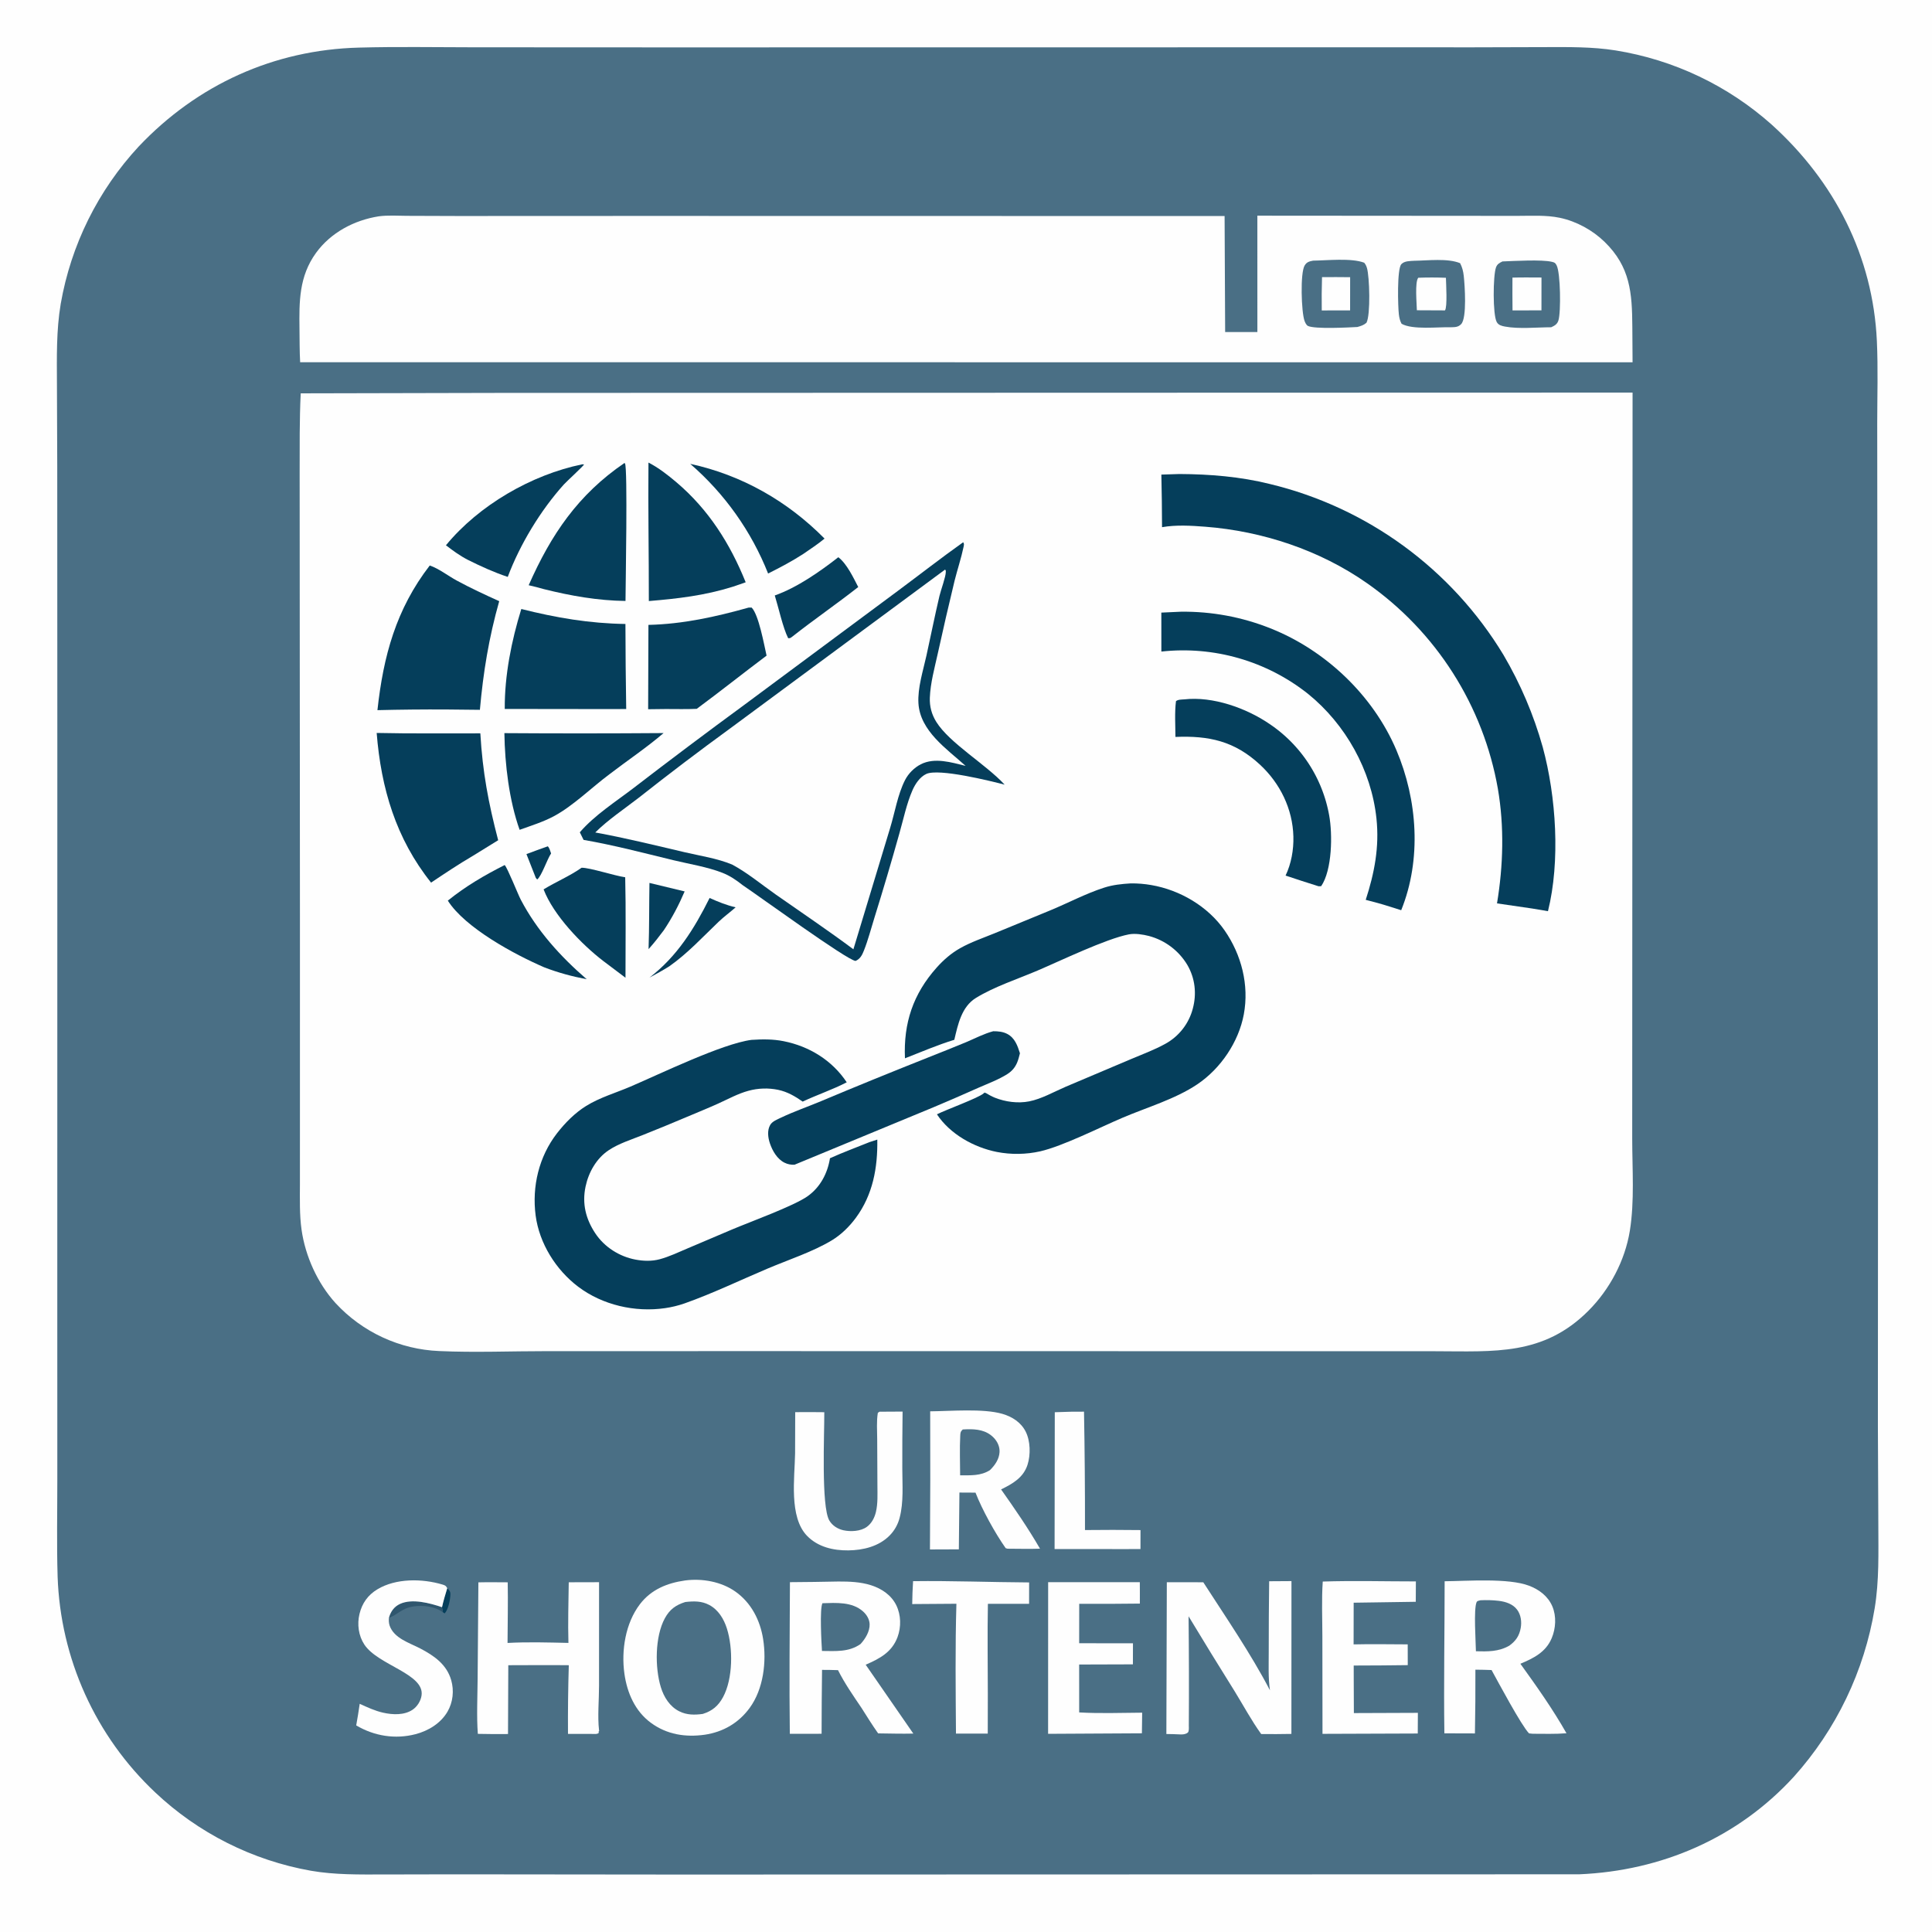 <?xml version="1.0" encoding="utf-8" ?>
<svg xmlns="http://www.w3.org/2000/svg" xmlns:xlink="http://www.w3.org/1999/xlink" width="1024" height="1024">
	<path fill="#FEFEFE" d="M0 0L1024 0L1024 1024L0 1024L0 0Z"/>
	<path fill="#4A6F85" d="M190.257 25.23C210.282 24.686 230.419 25.044 250.455 25.065L354.391 25.115L658.828 25.077L781.411 25.082L818.715 24.974C831.28 24.947 843.912 24.743 856.361 26.734Q859.229 27.196 862.079 27.759Q864.929 28.322 867.758 28.987Q870.586 29.651 873.389 30.416Q876.191 31.181 878.965 32.045Q881.739 32.909 884.48 33.871Q887.221 34.833 889.926 35.892Q892.632 36.951 895.297 38.106Q897.963 39.261 900.586 40.51Q903.209 41.759 905.786 43.101Q908.363 44.442 910.89 45.875Q913.418 47.307 915.893 48.829Q918.367 50.35 920.786 51.959Q923.206 53.568 925.566 55.261Q927.926 56.955 930.225 58.732Q932.523 60.509 934.757 62.366Q936.991 64.224 939.157 66.16C972.337 96.193 992.7 135.783 994.779 180.726C995.446 195.143 994.978 209.762 994.967 224.199L995.039 302.924L995.389 601.914L995.321 756.163L995.554 808.257C995.576 823.076 996.027 837.833 993.605 852.517Q993.094 855.608 992.474 858.679Q991.853 861.75 991.125 864.797Q990.396 867.845 989.559 870.864Q988.723 873.883 987.78 876.871Q986.837 879.859 985.788 882.812Q984.74 885.764 983.587 888.678Q982.435 891.591 981.18 894.462Q979.925 897.332 978.569 900.157Q977.212 902.981 975.757 905.756Q974.301 908.53 972.748 911.251Q971.195 913.973 969.547 916.637Q967.898 919.301 966.156 921.905Q964.414 924.51 962.581 927.05Q960.748 929.591 958.826 932.065Q956.903 934.54 954.895 936.944Q952.886 939.348 950.793 941.68C921.082 974.167 880.696 991.566 837.042 993.418L359.959 993.552L240.536 993.43L203.426 993.507C190.485 993.522 177.555 993.757 164.75 991.526Q161.866 991.013 159.002 990.396Q156.138 989.779 153.299 989.059Q150.46 988.338 147.648 987.515Q144.837 986.692 142.057 985.767Q139.278 984.843 136.533 983.818Q133.789 982.793 131.084 981.669Q128.379 980.545 125.716 979.323Q123.054 978.102 120.437 976.784Q117.821 975.467 115.254 974.056Q112.687 972.644 110.173 971.14Q107.659 969.636 105.201 968.042Q102.743 966.448 100.345 964.766Q97.947 963.084 95.611 961.316Q93.276 959.547 91.006 957.696Q88.736 955.844 86.535 953.911Q84.334 951.978 82.205 949.966Q80.742 948.587 79.313 947.173Q77.885 945.759 76.491 944.311Q75.097 942.862 73.739 941.38Q72.381 939.898 71.059 938.384Q69.738 936.869 68.454 935.323Q67.17 933.776 65.924 932.199Q64.678 930.621 63.471 929.014Q62.263 927.407 61.096 925.771Q59.928 924.134 58.801 922.47Q57.673 920.806 56.587 919.115Q55.501 917.423 54.456 915.706Q53.411 913.989 52.408 912.247Q51.406 910.505 50.446 908.739Q49.486 906.972 48.569 905.183Q47.653 903.394 46.78 901.583Q45.908 899.773 45.08 897.941Q44.252 896.11 43.468 894.258Q42.685 892.407 41.947 890.537Q41.209 888.668 40.517 886.78Q39.825 884.893 39.179 882.99Q38.534 881.086 37.934 879.167Q37.335 877.249 36.783 875.316Q36.231 873.383 35.726 871.437Q35.221 869.492 34.764 867.534Q34.307 865.577 33.897 863.609Q33.488 861.641 33.127 859.663Q32.765 857.686 32.453 855.7Q32.14 853.715 31.875 851.722Q31.611 849.729 31.395 847.731Q31.179 845.733 31.012 843.729Q30.846 841.726 30.728 839.72Q30.61 837.713 30.541 835.704C30.015 818.431 30.393 801.05 30.381 783.764L30.367 686.676L30.39 393.206L30.342 247.549L30.181 203.793C30.127 189.456 29.797 175.203 32.189 161.002Q32.695 158.096 33.305 155.211Q33.915 152.326 34.628 149.464Q35.342 146.602 36.158 143.768Q36.974 140.934 37.891 138.131Q38.809 135.329 39.827 132.561Q40.844 129.793 41.961 127.063Q43.078 124.333 44.292 121.646Q45.507 118.958 46.817 116.316Q48.127 113.674 49.532 111.081Q50.936 108.488 52.433 105.947Q53.93 103.406 55.518 100.92Q57.105 98.435 58.781 96.008Q60.457 93.581 62.219 91.216Q63.982 88.852 65.828 86.552Q67.674 84.252 69.602 82.02Q71.53 79.788 73.537 77.627C104.556 44.859 145.183 26.397 190.257 25.23Z"/>
	<path fill="#053E5B" d="M237.046 841.772C238.047 842.87 238.753 843.385 238.722 844.989C238.67 847.782 237.628 853.086 235.693 855.14L234.746 854.546L234.283 851.843C234.989 848.446 236.073 845.103 237.046 841.772Z"/>
	<path fill="#2F566E" d="M206.13 857.507C206.168 857.364 206.199 857.22 206.243 857.079C207.216 853.932 209.019 851.48 212.07 850.085C218.519 847.136 227.895 849.696 234.283 851.843L234.746 854.546C230.554 851.414 224.141 850.675 219.079 851.457C212.875 852.415 210.83 855.796 206.13 857.507Z"/>
	<path fill="#FEFEFE" d="M567.845 748.239L574.549 748.213Q575.115 779.583 575.062 810.958Q589.776 810.789 604.489 810.971L604.474 821.034L596.25 821.046L558.955 821.029L559.057 748.507L567.845 748.239Z"/>
	<path fill="#FEFEFE" d="M483.949 838.053C504.398 837.787 524.992 838.607 545.461 838.725L545.439 850.051L523.605 850.07C523.294 865.945 523.556 881.869 523.565 897.75L523.53 918.831L506.686 918.833C506.524 895.938 506.244 872.907 506.918 850.024L483.493 850.187C483.545 846.129 483.68 842.103 483.949 838.053Z"/>
	<path fill="#FEFEFE" d="M190.655 903.054C194.71 904.909 198.705 906.783 203.076 907.763C208.123 908.894 214.213 909.185 218.668 906.199C221.134 904.546 222.99 901.603 223.43 898.66C225.15 887.157 200.394 882.636 193.147 871.7C190.015 866.973 189.214 860.899 190.537 855.428C191.911 849.748 194.996 845.391 200.041 842.355C209.874 836.438 223.818 836.633 234.509 839.838C235.924 840.262 236.353 840.468 237.046 841.772C236.073 845.103 234.989 848.446 234.283 851.843C227.895 849.696 218.519 847.136 212.07 850.085C209.019 851.48 207.216 853.932 206.243 857.079C206.199 857.22 206.168 857.364 206.13 857.507C205.993 858.836 206.075 860.317 206.504 861.586C208.795 868.361 217.129 870.782 222.816 873.762C230.067 877.561 236.712 882.14 239.133 890.468C240.746 896.016 240.104 902.204 237.19 907.21C233.599 913.382 227.079 917.363 220.294 919.137C209.47 921.967 198.312 920.142 188.799 914.499C189.528 910.71 190.068 906.868 190.655 903.054Z"/>
	<path fill="#FEFEFE" d="M466.164 748.236L478.389 748.167Q478.195 763.206 478.238 778.245C478.238 786.783 479.033 796.228 476.807 804.521Q476.468 805.833 475.961 807.09Q475.453 808.347 474.785 809.526Q474.118 810.706 473.302 811.788Q472.486 812.87 471.535 813.836C465.834 819.633 457.524 821.647 449.64 821.737C441.68 821.827 433.542 819.963 427.789 814.064C418.048 804.075 421.214 783.194 421.414 770.311L421.477 748.472C426.61 748.366 431.759 748.474 436.894 748.498C436.973 759.616 435.168 798.469 439.566 805.911C441.169 808.624 444.008 810.404 447.044 811.075C450.861 811.919 456.134 811.653 459.399 809.3C462.009 807.419 463.534 804.434 464.26 801.359C465.324 796.855 465.062 791.999 465.048 787.394L464.934 762.838C464.913 758.276 464.518 753.325 465.271 748.835L466.164 748.236Z"/>
	<path fill="#FEFEFE" d="M555.539 838.575L604.126 838.582C604.182 842.364 604.142 846.153 604.146 849.936Q588.077 850.137 572.006 850.066L571.982 870.947L600.494 870.987L600.464 882.141L571.973 882.229L571.983 892.75L571.986 907.616C583.026 908.264 594.306 907.814 605.374 907.754L605.233 918.687L555.513 918.964L555.539 838.575Z"/>
	<path fill="#FEFEFE" d="M701.085 838.254C717.479 837.71 734.035 838.19 750.445 838.182L750.39 848.984L717.474 849.465L717.437 871.563C726.98 871.327 736.569 871.535 746.117 871.551L746.144 882.558C736.6 882.739 727.042 882.704 717.495 882.766L717.511 891.25L717.581 907.969L751.505 907.843L751.443 918.794L700.95 918.975L700.884 867.202C700.87 857.622 700.436 847.804 701.085 838.254Z"/>
	<path fill="#FEFEFE" d="M301.448 838.637L317.513 838.596L317.502 893.506C317.508 900.939 316.656 909.82 317.504 917.051C317.522 917.205 317.552 917.358 317.577 917.511L317.297 917.667L317.338 918.492C316.456 919.299 314.817 918.993 313.625 919.019L301.048 919.009Q300.925 900.799 301.476 882.597C290.792 882.47 280.09 882.593 269.404 882.598L269.255 919.072Q261.256 919.16 253.259 918.984C252.573 909.505 253.078 899.665 253.149 890.154L253.558 838.679C258.731 838.553 263.919 838.645 269.094 838.661C269.304 849.352 269.055 860.102 269.008 870.799C279.653 870.205 290.617 870.546 301.277 870.779C300.973 860.079 301.303 849.34 301.448 838.637Z"/>
	<path fill="#FEFEFE" d="M493.02 748.029C503.945 747.937 521.107 746.421 531.301 749.379C536.46 750.876 541.099 753.837 543.601 758.724C546.14 763.681 546.323 771.046 544.612 776.352C542.39 783.243 536.672 786.438 530.594 789.42C537.742 799.531 545.034 810.108 551.215 820.831C545.492 821.036 539.703 820.861 533.974 820.847L533.017 820.547C527.41 812.586 520.546 800.138 517.033 791.126L508.514 791.081L508.208 821.187L492.895 821.245Q493.175 784.637 493.02 748.029Z"/>
	<path fill="#4A6F85" d="M510.281 757.644Q511.406 757.578 512.533 757.544C517.702 757.398 522.715 758.016 526.56 761.88C528.583 763.913 529.928 766.666 529.784 769.58C529.595 773.41 527.303 776.657 524.665 779.222C519.745 782.332 514.46 781.93 508.886 781.952C508.878 775.013 508.586 767.927 508.944 761.004C509.03 759.353 509.067 758.781 510.281 757.644Z"/>
	<path fill="#FEFEFE" d="M672.68 838.094L684.504 838.017L684.471 919.011Q676.465 919.175 668.458 919.073C663.301 911.934 658.932 903.778 654.302 896.269Q641.974 876.564 629.967 856.661Q630.281 885.718 630.098 914.776C630.115 915.707 630.281 917.71 629.527 918.327C628.402 919.249 626.826 919.352 625.434 919.271C623.021 919.131 620.614 919.102 618.198 919.062L618.44 838.624C624.88 838.562 631.326 838.63 637.767 838.64C649.679 857.087 663.009 876.537 673.102 895.896C672.111 889.255 672.479 882.124 672.454 875.403Q672.444 856.748 672.68 838.094Z"/>
	<path fill="#FEFEFE" d="M444.382 838.233C450.232 838.22 456.109 838.427 461.722 840.224C467.307 842.012 472.419 845.44 475.052 850.824C477.579 855.991 477.701 862.319 475.717 867.682C472.74 875.728 466.201 879.128 458.831 882.333L484.073 918.834C477.875 918.989 471.634 918.789 465.432 918.726C462.321 914.34 459.492 909.759 456.608 905.222C452.214 898.71 447.692 892.247 444.165 885.212C441.354 885.076 438.517 885.106 435.701 885.071C435.506 896.356 435.521 907.649 435.462 918.936L418.621 918.954C418.291 892.182 418.57 865.361 418.683 838.585Q431.534 838.51 444.382 838.233Z"/>
	<path fill="#4A6F85" d="M435.916 849.737C443.134 849.528 451.606 848.902 457.406 854.075C459.334 855.795 460.799 858.153 460.92 860.784C461.098 864.618 458.579 868.726 456.063 871.403C449.814 875.749 442.877 875.08 435.662 875.041C435.398 871.012 434.371 852.625 435.916 849.737Z"/>
	<path fill="#FEFEFE" d="M765.689 838.097C777.733 837.997 799.461 836.292 810.429 840.464C815.805 842.508 820.482 846.014 822.781 851.422C825 856.641 824.614 863.11 822.432 868.279C819.292 875.721 812.829 878.884 805.834 881.829C814.421 893.748 823.016 905.871 830.263 918.664C824.343 919.151 818.314 918.929 812.375 918.928L810.422 918.73C806.311 914.511 794.065 891.525 790.559 885.158C787.713 885.015 784.842 885.022 781.992 884.966Q782.056 901.859 781.742 918.75L765.548 918.703C765.173 891.862 765.694 864.947 765.689 838.097Z"/>
	<path fill="#4A6F85" d="M784.67 848.176C787.858 848.022 791.168 848.09 794.338 848.472C797.977 848.91 801.831 850.124 804.11 853.179C806.138 855.898 806.597 859.585 806.014 862.857C805.265 867.062 803.369 869.77 799.962 872.237C794.274 875.479 788.58 875.357 782.27 875.203C782.197 870.245 781.001 852.886 782.623 849.189C782.969 848.4 783.905 848.411 784.67 848.176Z"/>
	<path fill="#FEFEFE" d="M363.134 837.675C372.167 836.487 382.333 838.289 389.839 843.618C398.187 849.545 402.892 858.774 404.471 868.731C406.374 880.73 404.66 895.251 397.318 905.262C391.444 913.271 383.249 917.999 373.494 919.445C363.269 920.871 353.465 919.353 344.993 913.131C336.582 906.954 332.379 897.239 330.954 887.122C329.223 874.836 331.473 860.37 339.138 850.304C345.112 842.459 353.626 839.023 363.134 837.675Z"/>
	<path fill="#4A6F85" d="M363.206 849.107C367.688 848.6 371.888 848.493 375.974 850.692C380.743 853.257 383.637 858.041 385.245 863.07C388.573 873.478 388.523 889.719 383.228 899.51C380.699 904.186 377.507 906.846 372.472 908.419C368.148 909.01 364.033 909.036 360.024 907.027C354.979 904.5 351.894 899.549 350.272 894.296C347.073 883.939 347.094 867.413 352.388 857.712C354.953 853.011 358.185 850.681 363.206 849.107Z"/>
	<path fill="#FEFEFE" d="M666.428 114.314L774.71 114.394L804.12 114.416C811.59 114.424 819.447 113.894 826.783 115.447C835.538 117.301 844.08 121.969 850.481 128.203C864.1 141.468 865.044 155.214 865.168 173.125L865.295 192.029L159.087 191.985C158.758 186.149 158.818 180.253 158.738 174.407C158.538 159.791 158.5 146.494 167.459 134.091C175.275 123.271 187.747 116.694 200.765 114.652C205.563 113.998 210.905 114.373 215.763 114.397L242.947 114.489L340.07 114.45L649.061 114.504L649.355 175.999L666.437 176.002L666.428 114.314Z"/>
	<path fill="#4A6F85" d="M796.325 138.569C802.57 138.335 817.102 137.465 822.566 138.776C824.008 139.123 824.347 139.319 825.047 140.648C827.101 144.551 827.393 165.457 825.985 169.87C825.338 171.899 823.959 172.623 822.162 173.456C814.631 173.472 804.929 174.466 797.658 173.083C795.895 172.747 794.194 172.328 793.292 170.676C791.142 166.741 791.322 146.253 792.881 141.817C793.535 139.955 794.68 139.396 796.325 138.569Z"/>
	<path fill="#FEFEFE" d="M801.63 147.141C806.752 146.989 811.895 147.086 817.02 147.091L817.003 164.496L801.669 164.527C801.563 158.737 801.632 152.933 801.63 147.141Z"/>
	<path fill="#4A6F85" d="M749.589 138.213C756.812 138.123 767.271 136.772 773.888 139.49C775.002 141.626 775.542 143.759 775.811 146.155C776.359 151.037 777.592 168.529 774.437 171.798C772.847 173.447 771.209 173.384 769.063 173.449C762.203 173.25 748.634 174.919 742.859 171.602C742.001 169.99 741.654 168.476 741.431 166.663C740.935 162.624 740.383 142.53 742.743 140.025C744.416 138.25 747.316 138.371 749.589 138.213Z"/>
	<path fill="#FEFEFE" d="M751.708 147.213Q759.036 146.938 766.364 147.229C766.44 150.264 767.217 162.76 765.861 164.516L750.969 164.448C750.916 161.006 749.821 149.519 751.708 147.213Z"/>
	<path fill="#4A6F85" d="M695.962 138.145C703.444 138.059 716.177 136.639 723.057 139.242C723.792 140.154 724.183 140.925 724.517 142.058C725.878 146.681 726.507 166.73 724.261 171.068C722.761 172.374 721.335 172.765 719.448 173.317C714.861 173.565 696.934 174.513 693.269 172.768C692.37 172.34 691.755 170.956 691.423 170.047C689.745 165.448 689.049 144.669 691.511 140.673C692.653 138.821 693.986 138.547 695.962 138.145Z"/>
	<path fill="#FEFEFE" d="M700.7 146.896Q708.151 146.822 715.602 146.922L715.582 164.525L700.56 164.539Q700.429 155.716 700.7 146.896Z"/>
	<path fill="#FEFEFE" d="M265.619 208.247L865.296 208.077L865.137 519.07L865.108 603.513C865.109 619.456 866.401 636.685 863.836 652.409C861.27 668.143 853.206 683.359 841.985 694.639C818.087 718.666 791.892 716.239 760.902 716.186L406.235 716.128L289.96 716.138C271.001 716.13 251.717 716.941 232.795 716.089Q230.856 716.009 228.922 715.834Q226.989 715.659 225.067 715.389Q223.145 715.12 221.238 714.757Q219.331 714.394 217.444 713.938Q215.558 713.481 213.695 712.933Q211.833 712.385 210 711.747Q208.167 711.109 206.368 710.381Q204.568 709.654 202.806 708.839Q201.044 708.024 199.325 707.124Q197.605 706.224 195.931 705.241Q194.257 704.258 192.634 703.194Q191.01 702.13 189.441 700.988Q187.871 699.846 186.359 698.629Q184.848 697.411 183.397 696.121Q181.947 694.831 180.562 693.471Q179.176 692.112 177.859 690.686C168.324 680.211 161.815 665.794 159.834 651.788C158.708 643.827 158.959 635.7 158.965 627.68L158.971 597.096L158.975 486.032L158.862 315.081L158.822 250.667C158.857 236.619 158.694 222.518 159.388 208.485L265.619 208.247Z"/>
	<path fill="#053E5B" d="M290.348 448.561C291.298 449.552 291.618 451.061 292.081 452.344C289.977 455.472 286.995 464.475 284.712 466.152L283.979 465.268Q281.558 458.957 279.031 452.688C282.768 451.234 286.579 449.932 290.348 448.561Z"/>
	<path fill="#053E5B" d="M376.102 475.949C380.664 477.996 385.015 479.758 389.901 480.902C386.946 483.533 383.741 485.828 380.868 488.575C372.285 496.781 364.584 505.194 354.819 512.111C351.37 514.282 347.834 516.224 344.241 518.144C358.892 506.891 367.987 492.235 376.102 475.949Z"/>
	<path fill="#053E5B" d="M344.227 467.972Q353.567 470.166 362.88 472.47C359.778 479.722 356.221 486.507 351.825 493.059C349.247 496.519 346.633 499.849 343.754 503.065C344.163 491.396 344.025 479.653 344.227 467.972Z"/>
	<path fill="#053E5B" d="M444.332 295.341C448.908 298.878 452.254 306.094 454.885 311.143C443.42 320.146 431.371 328.415 419.914 337.447C418.933 338.137 419.03 338.265 417.751 338.272C414.938 332.701 412.645 322.022 410.649 315.606C422.356 311.492 434.565 302.973 444.332 295.341Z"/>
	<path fill="#053E5B" d="M365.838 245.855C393.147 251.769 417.459 265.633 437.032 285.47C433.485 288.398 429.62 290.933 425.835 293.542C419.819 297.449 413.513 300.766 407.11 303.981Q406.281 301.89 405.39 299.824Q404.499 297.759 403.547 295.721Q402.594 293.683 401.58 291.675Q400.567 289.667 399.494 287.69Q398.421 285.713 397.289 283.769Q396.156 281.825 394.967 279.916Q393.777 278.007 392.53 276.134Q391.283 274.262 389.981 272.428Q388.679 270.594 387.322 268.799Q385.965 267.005 384.555 265.253Q383.145 263.5 381.683 261.79Q380.221 260.081 378.708 258.416Q377.195 256.751 375.634 255.132Q374.072 253.513 372.462 251.942Q370.852 250.371 369.196 248.849Q367.539 247.327 365.838 245.855Z"/>
	<path fill="#053E5B" d="M308.265 459.92C312.763 459.888 325.535 464.126 331.371 464.975C331.788 482.704 331.518 500.488 331.524 518.224Q325.652 513.865 319.845 509.421C308.257 500.57 293.378 485.114 288.117 471.385C294.719 467.349 301.919 464.375 308.265 459.92Z"/>
	<path fill="#053E5B" d="M267.499 458.494C268.98 459.996 274.495 473.929 276.015 476.833C284.61 493.247 297.06 506.984 310.97 519.011C303.191 517.532 295.772 515.528 288.377 512.67C272.93 505.998 246.551 491.851 237.355 477.352C246.859 469.701 256.636 463.964 267.499 458.494Z"/>
	<path fill="#053E5B" d="M308.588 246.104L309.561 246.156C309.442 246.812 300.234 255.245 298.827 256.811C286.511 270.509 275.592 288.527 269.118 305.769C261.749 303.318 254.865 300.177 247.936 296.711C243.784 294.581 240.048 291.846 236.359 289.009C253.787 267.805 281.669 251.62 308.588 246.104Z"/>
	<path fill="#053E5B" d="M330.98 245.397C331.071 245.482 331.18 245.552 331.254 245.652C332.74 247.676 331.559 310.589 331.53 318.517C316.84 318.345 302.474 315.798 288.265 312.25C285.593 311.471 282.924 310.8 280.211 310.183C292.041 283.4 306.34 262.181 330.98 245.397Z"/>
	<path fill="#053E5B" d="M343.7 245.175C348.998 247.875 353.989 251.776 358.512 255.609C375.53 270.028 386.93 288.076 395.228 308.617C392.911 309.473 390.555 310.235 388.216 311.031C373.525 315.634 359.172 317.313 343.901 318.569C343.934 294.11 343.465 269.629 343.7 245.175Z"/>
	<path fill="#053E5B" d="M267.337 388.579Q309.524 388.865 351.71 388.546C342.685 396.297 332.449 403.116 322.996 410.385C313.524 417.426 303.924 427.037 293.625 432.578C287.912 435.651 281.492 437.617 275.406 439.822C269.845 424.23 267.577 405.044 267.337 388.579Z"/>
	<path fill="#053E5B" d="M396.794 322.033L398.394 322.038C402.148 325.811 404.989 341.766 406.301 347.493C393.903 356.808 381.753 366.48 369.289 375.696C363.856 375.959 358.318 375.786 352.875 375.798L343.531 375.908L343.683 331.207C361.953 330.783 379.276 326.944 396.794 322.033Z"/>
	<path fill="#053E5B" d="M627.696 370.68C642.775 368.968 660.542 375.271 672.839 383.686Q673.611 384.203 674.369 384.74Q675.128 385.277 675.873 385.832Q676.618 386.388 677.348 386.962Q678.079 387.536 678.795 388.128Q679.511 388.721 680.212 389.331Q680.913 389.941 681.598 390.568Q682.284 391.196 682.953 391.84Q683.623 392.485 684.276 393.146Q684.929 393.807 685.565 394.484Q686.201 395.161 686.821 395.854Q687.44 396.547 688.041 397.255Q688.643 397.964 689.226 398.687Q689.81 399.41 690.375 400.148Q690.94 400.885 691.486 401.637Q692.033 402.388 692.56 403.154Q693.088 403.919 693.596 404.697Q694.104 405.475 694.592 406.265Q695.081 407.056 695.549 407.858Q696.017 408.661 696.465 409.475Q696.913 410.289 697.341 411.114Q697.768 411.939 698.175 412.775Q698.582 413.61 698.967 414.456Q699.353 415.301 699.717 416.156Q700.081 417.011 700.424 417.875Q700.767 418.738 701.087 419.611Q701.408 420.483 701.707 421.362Q702.006 422.242 702.283 423.129Q702.559 424.017 702.814 424.91Q703.068 425.804 703.3 426.704Q703.532 427.604 703.741 428.509Q703.95 429.415 704.136 430.325Q704.323 431.235 704.486 432.15C706.318 442.144 706.109 461.121 700.241 469.696L698.86 469.742Q690.096 466.987 681.382 464.076C684.408 457.735 685.702 450.395 685.522 443.388C685.148 428.763 678.483 415.174 667.824 405.291C654.323 392.773 640.775 389.851 623.004 390.584C622.989 384.4 622.529 377.758 623.29 371.639C624.434 370.691 626.266 370.808 627.696 370.68Z"/>
	<path fill="#053E5B" d="M276.303 322.779C294.701 327.415 312.457 330.452 331.491 330.715Q331.546 353.256 331.902 375.793L324.097 375.83L267.528 375.758C267.415 358.011 271.078 339.674 276.303 322.779Z"/>
	<path fill="#053E5B" d="M227.78 299.728C232.401 301.248 237.593 305.262 241.937 307.625C249.31 311.637 256.947 315.185 264.596 318.632C259.143 337.857 256.109 356.329 254.354 376.221L236.447 376.038Q218.247 375.95 200.052 376.394C203.166 347.776 209.917 322.855 227.78 299.728Z"/>
	<path fill="#053E5B" d="M526.438 546.576C528.988 546.58 531.546 546.791 533.845 547.992C537.896 550.108 539.301 554.186 540.591 558.252C540.175 559.879 539.778 561.556 539.132 563.109C538.007 565.814 536.313 567.773 533.844 569.327C529.122 572.299 523.606 574.329 518.493 576.575Q506.828 581.791 495.05 586.749L421.112 617.327C419.243 617.411 417.536 617.095 415.851 616.274C411.929 614.364 409.416 609.983 408.069 606.006C407.042 602.972 406.533 599.095 408.248 596.196C409.361 594.313 412.034 593.286 413.952 592.374C420.797 589.118 428.081 586.618 435.073 583.676C454.094 575.673 473.144 567.952 492.325 560.325Q502.286 556.41 512.177 552.323C516.86 550.343 521.517 547.884 526.438 546.576Z"/>
	<path fill="#053E5B" d="M199.645 388.476C217.943 388.876 236.284 388.655 254.587 388.694C255.797 409.27 258.837 425.426 264.038 445.341Q257.414 449.482 250.743 453.547C243.121 458.008 235.812 462.895 228.48 467.809C209.844 444.462 201.97 417.768 199.645 388.476Z"/>
	<path fill="#053E5B" d="M625.871 324.223Q628.907 324.184 631.94 324.293Q634.974 324.403 637.999 324.661Q641.024 324.919 644.033 325.325Q647.041 325.732 650.026 326.285Q653.011 326.838 655.966 327.537Q658.92 328.237 661.836 329.08Q664.753 329.923 667.625 330.908Q670.496 331.893 673.316 333.018C702.547 344.593 727.781 368.571 740.101 397.553C751.321 423.944 753.553 455.533 742.666 482.429L736.374 480.45C732.238 479.115 728.071 478.009 723.864 476.932C728.508 462.64 731.139 448.915 729.55 433.839C726.856 408.264 713.189 383.843 693.234 367.717Q692.219 366.912 691.184 366.132Q690.149 365.352 689.096 364.598Q688.042 363.843 686.971 363.115Q685.899 362.386 684.81 361.684Q683.721 360.981 682.615 360.306Q681.51 359.63 680.388 358.982Q679.266 358.333 678.129 357.712Q676.991 357.091 675.839 356.498Q674.687 355.905 673.521 355.341Q672.355 354.776 671.175 354.24Q669.995 353.703 668.803 353.196Q667.611 352.689 666.406 352.211Q665.202 351.732 663.987 351.284Q662.771 350.835 661.545 350.416Q660.318 349.997 659.082 349.608Q657.846 349.219 656.601 348.861Q655.356 348.502 654.103 348.174Q652.849 347.845 651.588 347.548Q650.327 347.25 649.059 346.983Q647.791 346.716 646.517 346.481Q645.242 346.245 643.963 346.04Q642.683 345.835 641.399 345.662Q640.115 345.488 638.827 345.346Q637.539 345.204 636.248 345.093Q634.957 344.982 633.664 344.903Q632.371 344.824 631.076 344.776Q629.781 344.728 628.485 344.712Q627.189 344.696 625.894 344.711Q624.598 344.726 623.303 344.773Q622.008 344.82 620.715 344.898Q619.421 344.977 618.13 345.087Q616.839 345.197 615.551 345.338L615.534 324.693L625.871 324.223Z"/>
	<path fill="#053E5B" d="M625.174 251.239C641.231 251.315 657.416 252.629 673.035 256.525Q675.427 257.1 677.804 257.735Q680.18 258.369 682.541 259.062Q684.901 259.755 687.244 260.506Q689.587 261.257 691.91 262.066Q694.233 262.874 696.536 263.74Q698.839 264.606 701.119 265.528Q703.4 266.451 705.657 267.429Q707.914 268.408 710.146 269.442Q712.378 270.475 714.584 271.564Q716.79 272.653 718.969 273.796Q721.147 274.939 723.297 276.135Q725.446 277.332 727.566 278.581Q729.685 279.83 731.773 281.131Q733.861 282.432 735.916 283.784Q737.971 285.136 739.992 286.539Q742.013 287.942 743.999 289.394Q745.984 290.846 747.934 292.347Q749.883 293.847 751.794 295.396Q753.706 296.944 755.579 298.539Q757.452 300.134 759.284 301.775Q761.117 303.416 762.909 305.102Q764.701 306.788 766.45 308.517Q768.2 310.247 769.906 312.019Q771.612 313.791 773.274 315.605Q774.936 317.418 776.553 319.273Q778.169 321.127 779.74 323.021Q781.31 324.914 782.833 326.846Q784.356 328.778 785.831 330.747Q787.306 332.716 788.732 334.72Q790.158 336.725 791.534 338.764Q792.909 340.804 794.234 342.876Q795.56 344.949 796.833 347.054Q800.221 352.808 803.229 358.769Q806.238 364.73 808.854 370.873Q811.47 377.017 813.683 383.316Q815.896 389.616 817.697 396.046C824.805 422.229 827.042 456.527 820.457 482.939L812.112 481.538L793.445 478.812C796.765 458.816 797.338 438.133 793.913 418.105Q793.555 416.064 793.147 414.033Q792.739 412.001 792.281 409.98Q791.823 407.96 791.316 405.951Q790.808 403.942 790.252 401.946Q789.695 399.95 789.09 397.968Q788.484 395.987 787.83 394.02Q787.176 392.054 786.474 390.105Q785.772 388.155 785.023 386.224Q784.273 384.292 783.476 382.379Q782.679 380.467 781.835 378.574Q780.992 376.682 780.102 374.81Q779.212 372.939 778.276 371.09Q777.34 369.242 776.36 367.416Q775.379 365.591 774.354 363.791Q773.328 361.99 772.259 360.215Q771.19 358.44 770.077 356.692Q768.965 354.944 767.81 353.224Q766.654 351.504 765.457 349.812Q764.26 348.121 763.022 346.46Q761.784 344.798 760.505 343.168Q759.227 341.537 757.908 339.939Q756.59 338.34 755.233 336.775Q753.875 335.209 752.48 333.677Q751.085 332.145 749.653 330.648Q748.22 329.151 746.751 327.689Q745.282 326.228 743.778 324.803Q742.274 323.378 740.735 321.99Q739.196 320.603 737.624 319.253Q736.051 317.904 734.446 316.594Q732.841 315.283 731.204 314.013Q729.567 312.742 727.9 311.512Q726.232 310.283 724.535 309.094C699.552 291.578 669.06 281.494 638.785 279.171C631.2 278.589 623.429 278.113 615.904 279.415Q615.864 265.478 615.549 251.544L625.174 251.239Z"/>
	<path fill="#053E5B" d="M398.254 551.16C404.054 550.784 409.606 550.71 415.334 551.848C428.988 554.561 441.085 562.038 448.786 573.642C441.359 577.507 433.071 580.261 425.44 583.869C421.326 581.021 417.411 578.699 412.453 577.636Q410.51 577.234 408.534 577.062Q406.557 576.89 404.574 576.952Q402.591 577.013 400.629 577.306Q398.666 577.6 396.752 578.121C391.083 579.649 385.889 582.558 380.561 584.955C375.142 587.393 369.62 589.637 364.145 591.946Q352.559 596.862 340.868 601.52C334.853 603.93 327.962 606.059 322.567 609.679C316.076 614.035 311.956 621.361 310.362 628.895C308.445 637.959 310.468 646.079 315.52 653.693C320.346 660.967 328.269 666.001 336.818 667.612C341.035 668.408 345.462 668.549 349.634 667.434C354.709 666.077 359.787 663.635 364.625 661.586L388.178 651.58C397.301 647.722 420.798 639.168 428.03 634.038C434.745 629.275 438.628 621.895 439.9 613.897C446.739 610.784 453.904 608.168 460.872 605.34L464.984 604.006C465.223 618.947 462.649 633.249 453.582 645.52C450.173 650.136 445.874 654.365 440.958 657.358C431.119 663.351 417.63 667.806 406.868 672.362C392.327 678.517 377.667 685.584 362.799 690.838Q357.759 692.585 352.48 693.346C336.613 695.657 319.351 691.725 306.486 682.011C294.639 673.066 285.838 659.01 283.899 644.225C281.882 628.857 285.653 613.022 295.189 600.705C299.477 595.168 304.728 589.849 310.711 586.147C317.955 581.665 326.421 579.236 334.227 575.891C350.043 569.115 382.775 553.196 398.254 551.16Z"/>
	<path fill="#053E5B" d="M599.321 468.215Q604.81 468.157 610.218 469.102C625.413 471.715 640.208 480.392 649.056 493.129C658.006 506.013 662.135 522.088 659.246 537.622C656.514 552.314 646.943 566.415 634.57 574.721C622.832 582.6 607.821 586.936 594.838 592.48C582.63 597.693 563.346 607.46 551.339 610.228Q548.512 610.858 545.636 611.196Q542.759 611.533 539.863 611.575Q536.967 611.617 534.082 611.363Q531.197 611.108 528.353 610.56C516.16 608.123 503.553 601.126 496.594 590.609C501.551 588.113 518.482 581.989 521.343 579.521C521.502 579.384 521.632 579.217 521.777 579.064L522.262 579.354L522.285 579.19C523.884 580.126 525.519 581.087 527.242 581.778C532.854 584.026 539.535 584.923 545.503 583.746C552.059 582.453 558.63 578.664 564.757 576.035L599.068 561.507C605.207 558.887 611.815 556.483 617.644 553.249Q618.308 552.885 618.953 552.487Q619.598 552.09 620.221 551.661Q620.845 551.231 621.447 550.771Q622.048 550.31 622.625 549.82Q623.203 549.33 623.755 548.811Q624.306 548.292 624.831 547.746Q625.356 547.2 625.853 546.628Q626.349 546.057 626.817 545.46Q627.284 544.864 627.72 544.245Q628.156 543.626 628.561 542.986Q628.965 542.345 629.337 541.685Q629.708 541.025 630.046 540.348Q630.384 539.67 630.687 538.975Q630.99 538.281 631.258 537.573Q631.525 536.864 631.757 536.143Q631.988 535.422 632.183 534.69C634.351 526.749 633.45 518.476 629.266 511.355Q628.847 510.658 628.396 509.982Q627.944 509.307 627.46 508.653Q626.976 508 626.462 507.371Q625.947 506.741 625.403 506.137Q624.859 505.533 624.287 504.956Q623.714 504.379 623.114 503.83Q622.515 503.281 621.89 502.762Q621.264 502.243 620.615 501.754Q619.965 501.265 619.293 500.808Q618.621 500.351 617.927 499.927Q617.234 499.502 616.521 499.112Q615.808 498.721 615.077 498.366Q614.346 498.01 613.599 497.69Q612.852 497.37 612.09 497.086Q611.328 496.802 610.554 496.555Q609.779 496.308 608.994 496.098C605.763 495.266 601.577 494.609 598.289 495.245C586.188 497.585 561.91 509.315 549.849 514.45C539.248 518.963 527.055 522.915 517.252 528.934C509.623 533.618 507.715 543.052 505.805 551.115C496.93 553.816 488.292 557.569 479.645 560.926C478.835 542.261 483.941 526.864 496.465 512.829C500.083 508.775 504.158 505.232 508.904 502.556C514.643 499.321 520.986 497.173 527.072 494.684L556.286 482.665C565.87 478.743 575.379 473.626 585.216 470.474C589.893 468.975 594.437 468.516 599.321 468.215Z"/>
	<path fill="#053E5B" d="M510.448 287.448L510.701 287.683C511.019 288.534 510.931 288.815 510.739 289.741C509.471 295.833 507.436 301.832 505.928 307.882Q501.263 327.16 497.01 346.533C495.332 354.118 493.142 361.992 492.832 369.769C492.647 374.392 493.796 378.667 496.245 382.599C503.291 393.913 522.612 405.155 532.475 415.88C524.83 413.884 497.619 407.155 490.986 410.199C487.556 411.772 485.1 415.506 483.634 418.842C480.529 425.908 478.802 434.357 476.661 441.824Q470.411 464.156 463.503 486.293C461.69 492.073 460.128 498.196 457.895 503.812C456.947 506.195 455.925 508.268 453.469 509.308C449.088 509.059 401.86 474.618 393.683 469.194C390.203 466.451 386.923 464.163 382.753 462.549C374.646 459.411 365.427 457.987 356.95 455.934C341.094 452.093 325.392 447.946 309.306 445.154L307.322 441.133C315.118 432.052 326.352 424.919 335.861 417.624Q364.808 395.343 394.276 373.754L475.787 313.248C487.339 304.672 498.727 295.775 510.448 287.448Z"/>
	<path fill="#FEFEFE" d="M500.865 301.923C501.317 302.338 501.293 302.214 501.293 303.168C501.292 305.702 498.645 312.853 497.944 315.82C495.454 326.367 493.353 337.004 491.008 347.584C489.254 355.499 486.305 364.653 486.794 372.781C487.68 387.48 501.831 396.93 511.791 405.938C504.277 404.093 495.393 401.324 488.033 405.094C484.541 406.882 481.47 409.977 479.687 413.466C475.794 421.087 474.287 430.696 471.767 438.916L452.32 503.141C438.845 493.111 424.926 483.741 411.165 474.11C403.661 468.858 396.087 462.523 388.022 458.222C380.029 454.92 371.301 453.668 362.914 451.706C347.088 448.004 331.511 444.143 315.499 441.226C322.281 434.481 330.94 428.721 338.54 422.828Q362.411 403.979 387.001 386.076L500.865 301.923Z"/>
</svg>
